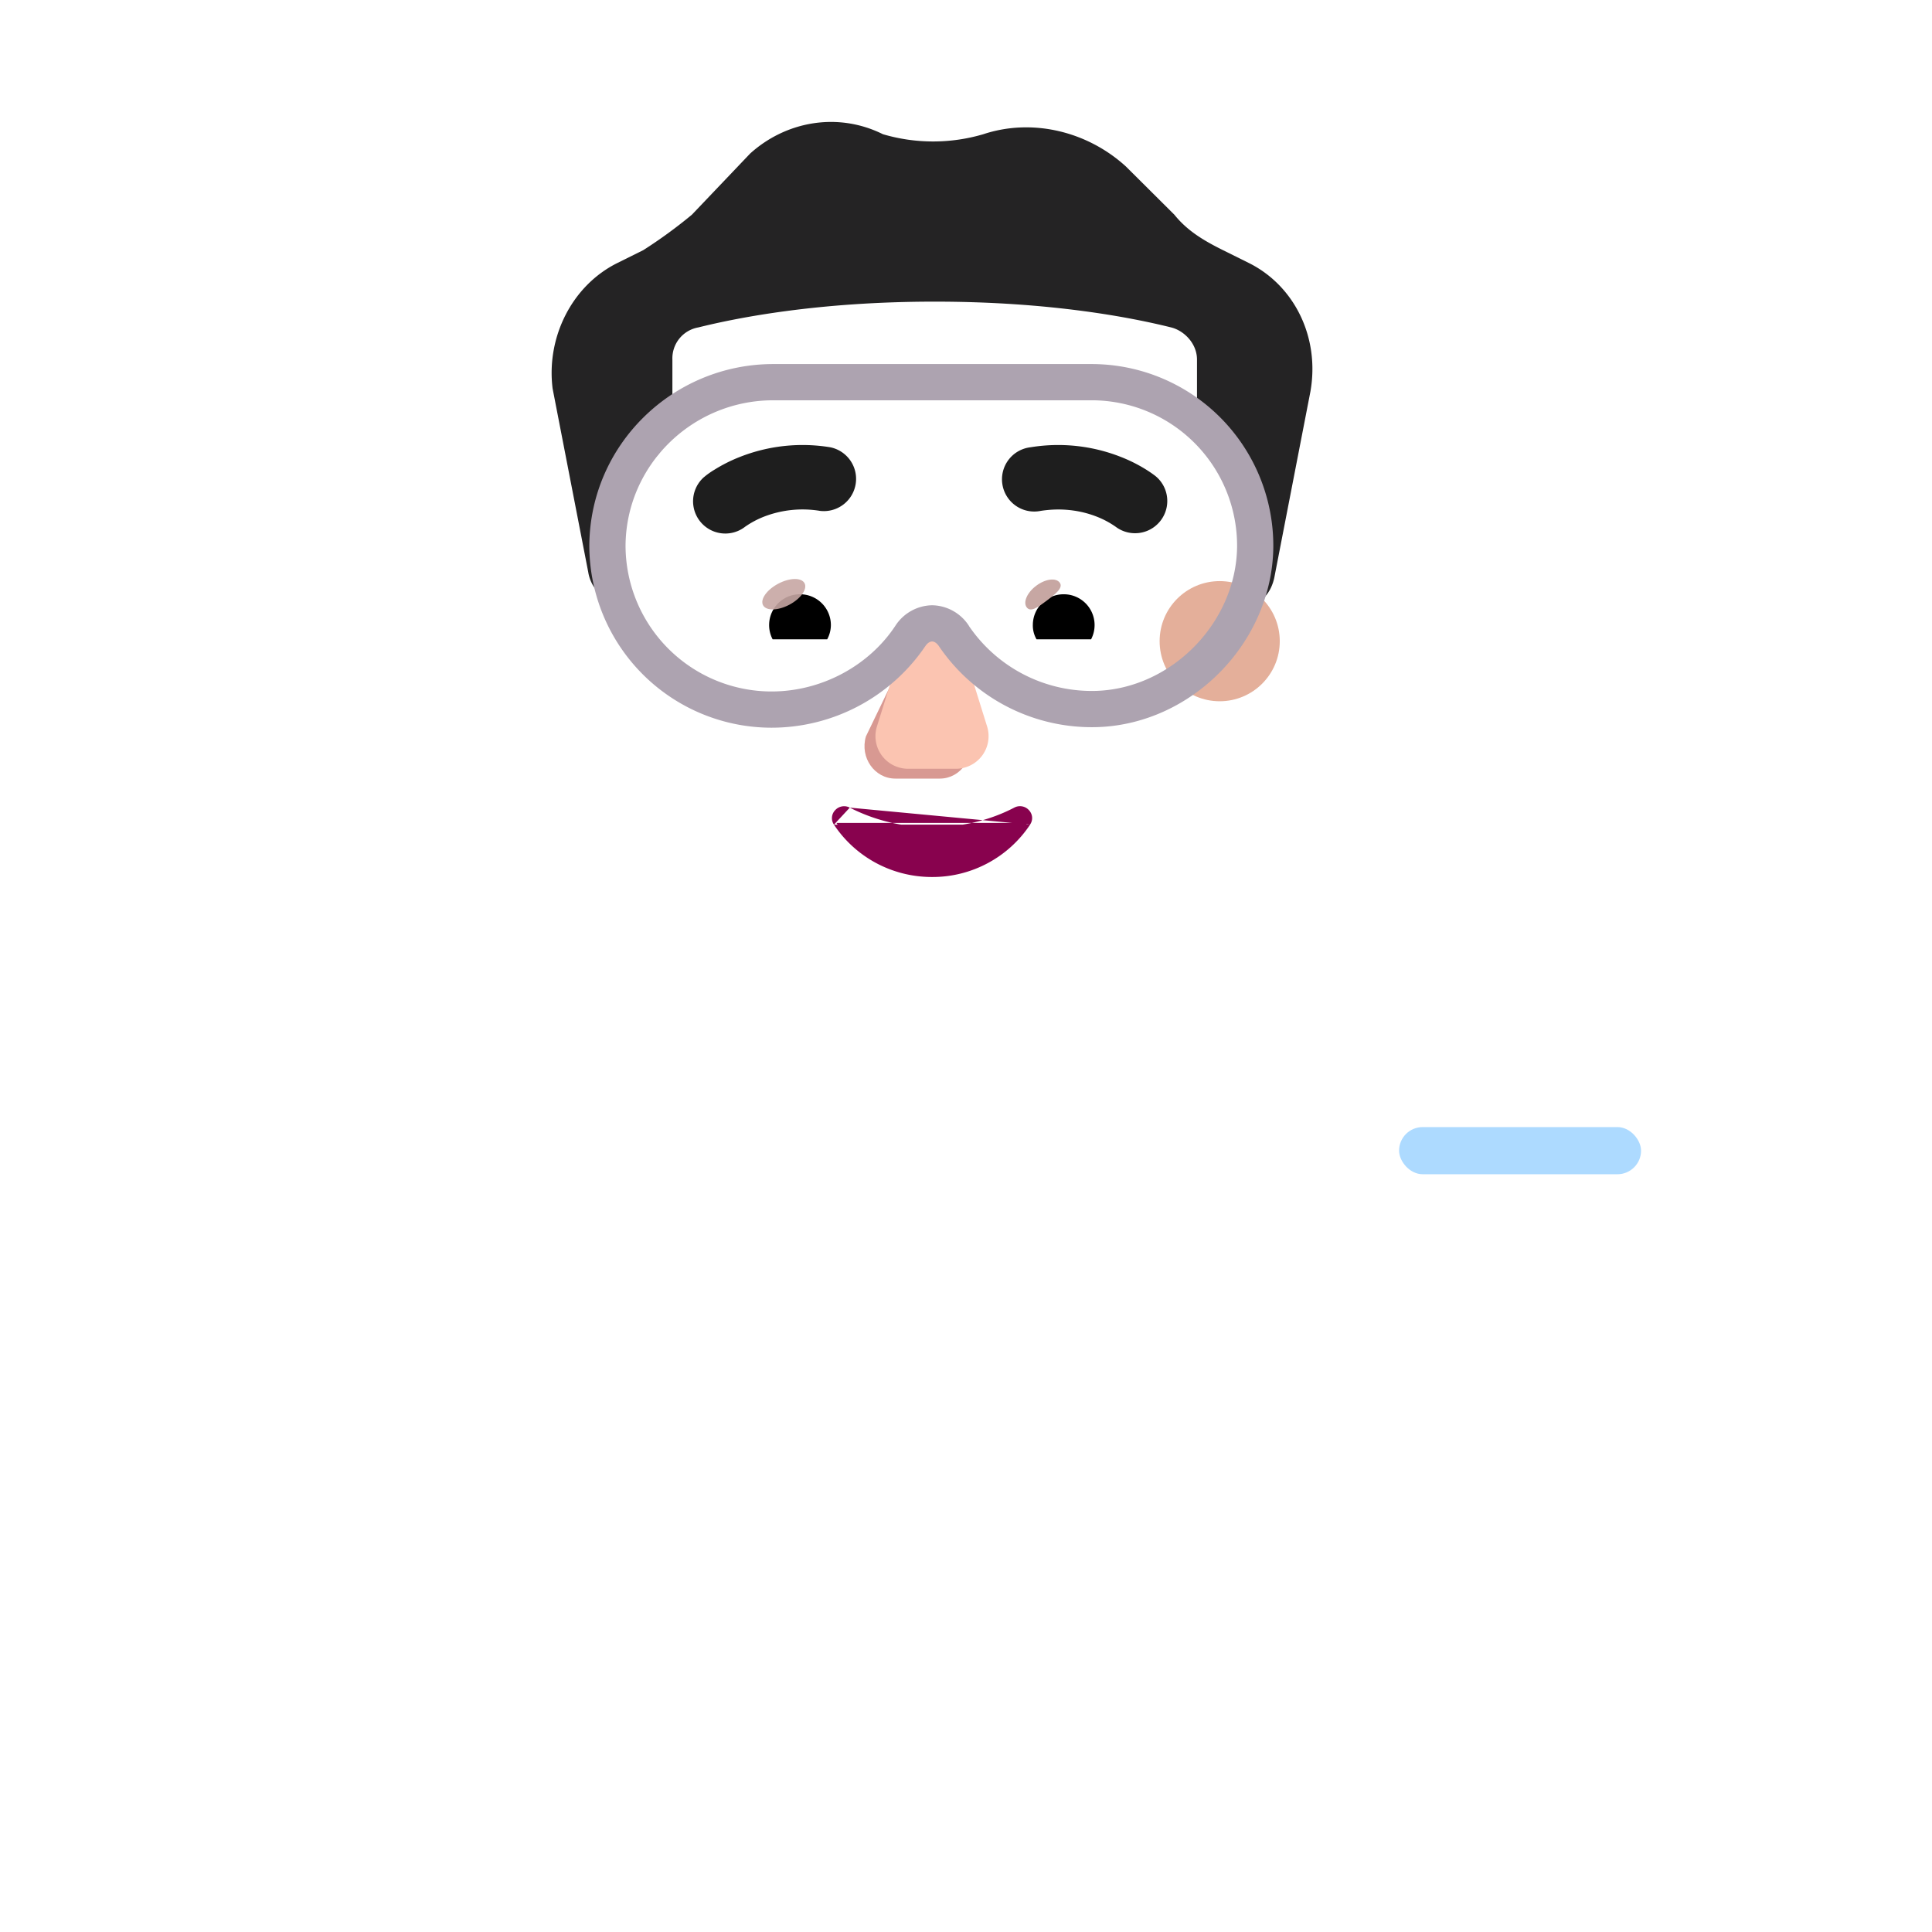 <svg xmlns="http://www.w3.org/2000/svg" width="3em" height="3em" viewBox="0 0 32 32"><g fill="none"><path fill="url(#)" d="M15.466 15.29h-.04c.1 0 .19 0 .3.01c-.09-.01-.18-.01-.26-.01"/><path fill="url(#)" d="M15.466 15.34c-2.75 0-5.32 1.06-7.23 2.85v.014l-.01-.014c-1.29 1.21-2.3 2.76-2.86 4.53l-.03.08c-.52 1.66-.79 3.38-.79 5.11v2.07h21.79l.01-2.03c.01-1.76-.25-3.51-.77-5.18c-.57-1.81-1.59-3.38-2.91-4.61a10.62 10.62 0 0 0-7.2-2.82"/><path fill="url(#)" d="M15.466 15.34c-2.75 0-5.32 1.06-7.23 2.85v.014l-.01-.014c-1.29 1.21-2.3 2.76-2.86 4.53l-.03.08c-.52 1.66-.79 3.38-.79 5.11v2.07h21.79l.01-2.03c.01-1.76-.25-3.51-.77-5.18c-.57-1.81-1.59-3.38-2.91-4.61a10.62 10.62 0 0 0-7.2-2.82"/><path fill="url(#)" d="M11.114 16.273a10.5 10.5 0 0 0-2.878 1.918v.014l-.01-.014c-1.29 1.21-2.3 2.76-2.86 4.53l-.03.08c-.52 1.66-.79 3.38-.79 5.11v2.07h10.453v-6.52z"/><path fill="url(#)" d="M11.114 16.273a10.5 10.5 0 0 0-2.878 1.918v.014l-.01-.014c-1.29 1.21-2.3 2.76-2.86 4.53l-.03.08c-.52 1.66-.79 3.38-.79 5.11v2.07h10.453v-6.52z"/><path fill="url(#)" d="M11.114 16.273a10.5 10.5 0 0 0-2.878 1.918v.014l-.01-.014c-1.29 1.21-2.3 2.76-2.86 4.53l-.03.08c-.52 1.66-.79 3.38-.79 5.11v2.07h10.453v-6.52z"/><path fill="url(#)" d="M11.114 16.273a10.5 10.5 0 0 0-2.878 1.918v.014l-.01-.014c-1.29 1.21-2.3 2.76-2.86 4.53l-.03.08c-.52 1.66-.79 3.38-.79 5.11v2.07h10.453v-6.52z"/><path fill="url(#)" d="M19.865 16.273a10.5 10.5 0 0 1 2.878 1.918v.014l.01-.014c1.29 1.21 2.3 2.76 2.86 4.53l.03.08c.52 1.66.79 3.38.79 5.11v2.07H15.98v-6.52z"/><path fill="url(#)" d="M19.865 16.273a10.5 10.5 0 0 1 2.878 1.918v.014l.01-.014c1.29 1.21 2.3 2.76 2.86 4.53l.03.08c.52 1.66.79 3.38.79 5.11v2.07H15.98v-6.52z"/><path fill="url(#)" d="M19.865 16.273a10.5 10.5 0 0 1 2.878 1.918v.014l.01-.014c1.29 1.21 2.3 2.76 2.86 4.53l.03.08c.52 1.66.79 3.38.79 5.11v2.07H15.98v-6.52z"/><path fill="url(#)" d="M19.865 16.273a10.5 10.5 0 0 1 2.878 1.918v.014l.01-.014c1.29 1.21 2.3 2.76 2.86 4.53l.03.08c.52 1.66.79 3.38.79 5.11v2.07H15.98v-6.52z"/><g filter="url(#)"><path fill="url(#)" d="m9.474 17.713l-.131 1.733a.6.6 0 0 0 .494.636l.48.085a.15.15 0 0 1 .084.248l-.626.691a.5.5 0 0 0 .015.686l4.732 4.808a.2.2 0 0 0 .343-.14v-3.38a2 2 0 0 0-.176-.82l-2.605-5.803c-.93.299-1.807.723-2.61 1.256"/></g><g filter="url(#)"><path fill="url(#)" d="m9.608 17.104l-.13 1.733a.6.6 0 0 0 .493.636l.48.085a.15.15 0 0 1 .085.249l-.626.69a.5.5 0 0 0 .014.687l4.732 4.808a.2.2 0 0 0 .343-.14v-3.38a2 2 0 0 0-.176-.82l-2.605-5.803a10.6 10.6 0 0 0-2.61 1.255"/></g><g filter="url(#)"><path fill="url(#)" d="m21.02 18.134l.115 1.534a.53.53 0 0 1-.437.563l-.424.075a.133.133 0 0 0-.076.22l.554.611a.44.44 0 0 1-.012.607L16.552 26a.177.177 0 0 1-.303-.124v-2.991c0-.25.053-.497.155-.725l2.306-5.136c.822.264 1.599.64 2.31 1.111"/></g><path fill="url(#)" d="m21.37 17.104l.132 1.733a.6.6 0 0 1-.494.636l-.48.085a.15.15 0 0 0-.085.249l.626.69a.5.5 0 0 1-.014.687l-4.732 4.808a.2.2 0 0 1-.343-.14v-3.38a2 2 0 0 1 .175-.82l2.606-5.803a10.6 10.6 0 0 1 2.61 1.255"/><path fill="url(#)" d="m21.37 17.104l.132 1.733a.6.6 0 0 1-.494.636l-.48.085a.15.15 0 0 0-.085.249l.626.69a.5.5 0 0 1-.014.687l-4.732 4.808a.2.2 0 0 1-.343-.14v-3.38a2 2 0 0 1 .175-.82l2.606-5.803a10.6 10.6 0 0 1 2.61 1.255"/><path fill="url(#)" d="m21.37 17.104l.132 1.733a.6.6 0 0 1-.494.636l-.48.085a.15.15 0 0 0-.085.249l.626.69a.5.5 0 0 1-.014.687l-4.732 4.808a.2.2 0 0 1-.343-.14v-3.38a2 2 0 0 1 .175-.82l2.606-5.803a10.6 10.6 0 0 1 2.61 1.255"/><path fill="url(#)" d="m21.37 17.104l.132 1.733a.6.6 0 0 1-.494.636l-.48.085a.15.15 0 0 0-.085.249l.626.69a.5.5 0 0 1-.014.687l-4.732 4.808a.2.2 0 0 1-.343-.14v-3.38a2 2 0 0 1 .175-.82l2.606-5.803a10.6 10.6 0 0 1 2.61 1.255"/><path fill="url(#)" d="m21.37 17.104l.132 1.733a.6.6 0 0 1-.494.636l-.48.085a.15.15 0 0 0-.085.249l.626.69a.5.5 0 0 1-.014.687l-4.732 4.808a.2.2 0 0 1-.343-.14v-3.38a2 2 0 0 1 .175-.82l2.606-5.803a10.6 10.6 0 0 1 2.61 1.255"/><path fill="url(#)" d="M8.226 29.98V18.19c-1.29 1.21-2.3 2.76-2.86 4.53l-.03.08c-.52 1.66-.79 3.38-.79 5.11v2.07z"/><path fill="url(#)" d="M8.226 29.98V18.19c-1.29 1.21-2.3 2.76-2.86 4.53l-.03.08c-.52 1.66-.79 3.38-.79 5.11v2.07z"/><path fill="url(#)" d="M8.226 29.98V18.19c-1.29 1.21-2.3 2.76-2.86 4.53l-.03.08c-.52 1.66-.79 3.38-.79 5.11v2.07z"/><path fill="url(#)" d="M8.226 29.98V18.19c-1.29 1.21-2.3 2.76-2.86 4.53l-.03.08c-.52 1.66-.79 3.38-.79 5.11v2.07z"/><path fill="url(#)" d="m9.608 17.104l-.13 1.733a.6.6 0 0 0 .493.636l.48.085a.15.15 0 0 1 .085.249l-.626.69a.5.5 0 0 0 .014.687l4.732 4.808a.2.2 0 0 0 .343-.14v-3.38a2 2 0 0 0-.176-.82l-2.605-5.803a10.6 10.6 0 0 0-2.61 1.255"/><path fill="url(#)" d="M22.753 29.98V18.19c1.29 1.21 2.3 2.76 2.86 4.53l.03.08c.52 1.66.79 3.38.79 5.11v2.07z"/><path fill="url(#)" d="M22.753 29.98V18.19c1.29 1.21 2.3 2.76 2.86 4.53l.03.08c.52 1.66.79 3.38.79 5.11v2.07z"/><path fill="url(#)" d="M15.466 15.29h-.04c.1 0 .19 0 .3.01c-.09-.01-.18-.01-.26-.01"/><path fill="url(#)" d="M15.426 18.61a2.11 2.11 0 0 1-2.11-2.11v-1.39h4.22v1.39c0 1.17-.95 2.11-2.11 2.11"/><path fill="url(#)" d="M15.426 18.61a2.11 2.11 0 0 1-2.11-2.11v-1.39h4.22v1.39c0 1.17-.95 2.11-2.11 2.11"/><path fill="url(#)" d="M26.434 22.95c.56 0 1.02.46 1.02 1.02v2.34h-2.04v-2.34c.01-.56.46-1.02 1.02-1.02"/><path fill="url(#)" d="M26.434 22.95c.56 0 1.02.46 1.02 1.02v2.34h-2.04v-2.34c.01-.56.46-1.02 1.02-1.02"/><path fill="url(#)" d="M23.825 19.449h2.703v5.938h-2.703z"/><path fill="url(#)" d="M23.825 19.449h2.703v5.938h-2.703z"/><path fill="url(#)" d="M23.825 19.449h2.703v5.938h-2.703z"/><g filter="url(#)"><rect width="4.008" height=".781" x="23.173" y="18.668" fill="#ADDAFF" rx=".391"/><rect width="4.008" height=".781" x="23.173" y="18.668" fill="url(#)" rx=".391"/><rect width="4.008" height=".781" x="23.173" y="18.668" fill="url(#)" rx=".391"/><rect width="4.008" height=".781" x="23.173" y="18.668" fill="url(#)" rx=".391"/></g><path fill="url(#)" d="M26.529 21.215v4.172h-2.704v-4.172z"/><path fill="url(#)" d="M26.529 21.215v4.172h-2.704v-4.172z"/><path fill="url(#)" d="M26.529 21.215v4.172h-2.704v-4.172z"/><path fill="url(#)" d="M26.529 21.215v4.172h-2.704v-4.172z"/><path fill="url(#)" d="M23.825 22.027v-.468h.805a.234.234 0 1 1 0 .468z"/><path fill="url(#)" d="M23.825 23.809v-.47h.805a.234.234 0 0 1 0 .47z"/><g filter="url(#)"><path fill="url(#)" d="M23.137 25.306c0-.401.325-.732.726-.732h2.391a1.2 1.2 0 0 1 1.2 1.2v3.206a1 1 0 0 1-1 1h-2.591a.731.731 0 0 1-.32-1.389a.735.735 0 0 1 0-1.314a.735.735 0 0 1 0-1.314a.74.74 0 0 1-.406-.657"/><path fill="url(#)" d="M23.137 25.306c0-.401.325-.732.726-.732h2.391a1.2 1.2 0 0 1 1.2 1.2v3.206a1 1 0 0 1-1 1h-2.591a.731.731 0 0 1-.32-1.389a.735.735 0 0 1 0-1.314a.735.735 0 0 1 0-1.314a.74.74 0 0 1-.406-.657"/><path fill="url(#)" d="M23.137 25.306c0-.401.325-.732.726-.732h2.391a1.2 1.2 0 0 1 1.2 1.2v3.206a1 1 0 0 1-1 1h-2.591a.731.731 0 0 1-.32-1.389a.735.735 0 0 1 0-1.314a.735.735 0 0 1 0-1.314a.74.74 0 0 1-.406-.657"/><path fill="url(#)" d="M23.137 25.306c0-.401.325-.732.726-.732h2.391a1.2 1.2 0 0 1 1.2 1.2v3.206a1 1 0 0 1-1 1h-2.591a.731.731 0 0 1-.32-1.389a.735.735 0 0 1 0-1.314a.735.735 0 0 1 0-1.314a.74.74 0 0 1-.406-.657"/><path fill="url(#)" d="M23.137 25.306c0-.401.325-.732.726-.732h2.391a1.2 1.2 0 0 1 1.2 1.2v3.206a1 1 0 0 1-1 1h-2.591a.731.731 0 0 1-.32-1.389a.735.735 0 0 1 0-1.314a.735.735 0 0 1 0-1.314a.74.74 0 0 1-.406-.657"/></g><path fill="url(#)" d="M23.137 25.306c0-.401.325-.732.726-.732h2.391a1.2 1.2 0 0 1 1.2 1.2v3.206a1 1 0 0 1-1 1h-2.591a.731.731 0 0 1-.32-1.389a.735.735 0 0 1 0-1.314a.735.735 0 0 1 0-1.314a.74.74 0 0 1-.406-.657"/><g filter="url(#)"><path stroke="url(#)" stroke-linecap="round" stroke-width=".1" d="M23.754 25.982h1.797"/></g><g filter="url(#)"><path stroke="url(#)" stroke-linecap="round" stroke-width=".1" d="M23.676 27.287h1.797"/></g><g filter="url(#)"><path stroke="url(#)" stroke-linecap="round" stroke-width=".1" d="M23.754 28.592h1.797"/></g><g filter="url(#)"><circle cx="10.69" cy="10.62" r="1.669" fill="url(#)"/></g><g filter="url(#)"><circle cx="10.69" cy="10.62" r=".995" fill="url(#)"/></g><g filter="url(#)"><circle cx="20.202" cy="10.62" r="1.669" fill="url(#)"/><circle cx="20.202" cy="10.62" r="1.669" fill="url(#)"/></g><g filter="url(#)"><circle cx="20.202" cy="10.62" r=".995" fill="#E4AF9A"/><circle cx="20.202" cy="10.62" r=".995" fill="url(#)"/><circle cx="20.202" cy="10.62" r=".995" fill="url(#)"/></g><g filter="url(#)"><path fill="url(#)" d="M10.28 8.57c0-.267.107-.587.321-.747l.161-.16c.268-.214.376-.534.376-.854v-.853c0-.267.16-.48.429-.533c.643-.16 1.984-.427 3.915-.427s3.272.267 3.916.427c.214.053.429.266.429.533v.853c0 .32.16.64.375.854c.502.351.47.545.43.96c-.055.533-.108 1.44-.108 1.44h.018l-.266 3.957c-.16 1.77-1.552 3.003-3.21 3.003h-3.21c-1.712 0-3.05-1.233-3.21-3.003c-.14-1.816-.2-3.638-.367-5.45"/><path fill="url(#)" d="M10.28 8.57c0-.267.107-.587.321-.747l.161-.16c.268-.214.376-.534.376-.854v-.853c0-.267.16-.48.429-.533c.643-.16 1.984-.427 3.915-.427s3.272.267 3.916.427c.214.053.429.266.429.533v.853c0 .32.16.64.375.854c.502.351.47.545.43.96c-.055.533-.108 1.44-.108 1.44h.018l-.266 3.957c-.16 1.77-1.552 3.003-3.21 3.003h-3.21c-1.712 0-3.05-1.233-3.21-3.003c-.14-1.816-.2-3.638-.367-5.45"/><path fill="url(#)" d="M10.28 8.57c0-.267.107-.587.321-.747l.161-.16c.268-.214.376-.534.376-.854v-.853c0-.267.16-.48.429-.533c.643-.16 1.984-.427 3.915-.427s3.272.267 3.916.427c.214.053.429.266.429.533v.853c0 .32.16.64.375.854c.502.351.47.545.43.96c-.055.533-.108 1.44-.108 1.44h.018l-.266 3.957c-.16 1.77-1.552 3.003-3.21 3.003h-3.21c-1.712 0-3.05-1.233-3.21-3.003c-.14-1.816-.2-3.638-.367-5.45"/><path fill="url(#)" d="M10.28 8.57c0-.267.107-.587.321-.747l.161-.16c.268-.214.376-.534.376-.854v-.853c0-.267.16-.48.429-.533c.643-.16 1.984-.427 3.915-.427s3.272.267 3.916.427c.214.053.429.266.429.533v.853c0 .32.16.64.375.854c.502.351.47.545.43.96c-.055.533-.108 1.44-.108 1.44h.018l-.266 3.957c-.16 1.77-1.552 3.003-3.21 3.003h-3.21c-1.712 0-3.05-1.233-3.21-3.003c-.14-1.816-.2-3.638-.367-5.45"/><path fill="url(#)" d="M10.28 8.57c0-.267.107-.587.321-.747l.161-.16c.268-.214.376-.534.376-.854v-.853c0-.267.16-.48.429-.533c.643-.16 1.984-.427 3.915-.427s3.272.267 3.916.427c.214.053.429.266.429.533v.853c0 .32.16.64.375.854c.502.351.47.545.43.96c-.055.533-.108 1.44-.108 1.44h.018l-.266 3.957c-.16 1.77-1.552 3.003-3.21 3.003h-3.21c-1.712 0-3.05-1.233-3.21-3.003c-.14-1.816-.2-3.638-.367-5.45"/><path fill="url(#)" d="M10.28 8.57c0-.267.107-.587.321-.747l.161-.16c.268-.214.376-.534.376-.854v-.853c0-.267.16-.48.429-.533c.643-.16 1.984-.427 3.915-.427s3.272.267 3.916.427c.214.053.429.266.429.533v.853c0 .32.16.64.375.854c.502.351.47.545.43.96c-.055.533-.108 1.44-.108 1.44h.018l-.266 3.957c-.16 1.77-1.552 3.003-3.21 3.003h-3.21c-1.712 0-3.05-1.233-3.21-3.003c-.14-1.816-.2-3.638-.367-5.45"/></g><g filter="url(#)"><path fill="url(#)" d="m19.4 4.996l-3.077 1.026a1.047 1.047 0 0 0 .47 2.031l3.06-.41z"/></g><g filter="url(#)"><path fill="#242324" d="m20.256 4.143l.429.213c.75.373 1.18 1.227 1.019 2.133l-.59 3.04c-.053.314-.26.525-.572.533h-.018s.053-.906.107-1.44c.044-.433-.032-.565-.429-.96c-.215-.213-.376-.533-.376-.853v-.853c0-.267-.214-.48-.429-.533c-.643-.16-1.984-.427-3.915-.427c-1.93 0-3.272.267-3.915.427a.52.52 0 0 0-.43.533v.853c0 .32-.107.64-.375.854l-.16.16c-.215.16-.322.48-.322.746c.053.587.107 1.44.107 1.44l-.05-.002a.63.63 0 0 1-.594-.531l-.59-3.04c-.107-.853.322-1.707 1.073-2.08l.429-.213a8 8 0 0 0 .805-.587l.965-1.013c.59-.533 1.448-.693 2.199-.32a2.94 2.94 0 0 0 1.663 0c.804-.267 1.716-.053 2.36.533l.804.8c.215.267.483.427.805.587"/><path fill="url(#)" d="m20.256 4.143l.429.213c.75.373 1.18 1.227 1.019 2.133l-.59 3.04c-.053.314-.26.525-.572.533h-.018s.053-.906.107-1.44c.044-.433-.032-.565-.429-.96c-.215-.213-.376-.533-.376-.853v-.853c0-.267-.214-.48-.429-.533c-.643-.16-1.984-.427-3.915-.427c-1.93 0-3.272.267-3.915.427a.52.52 0 0 0-.43.533v.853c0 .32-.107.64-.375.854l-.16.16c-.215.16-.322.48-.322.746c.053.587.107 1.44.107 1.44l-.05-.002a.63.63 0 0 1-.594-.531l-.59-3.04c-.107-.853.322-1.707 1.073-2.08l.429-.213a8 8 0 0 0 .805-.587l.965-1.013c.59-.533 1.448-.693 2.199-.32a2.94 2.94 0 0 0 1.663 0c.804-.267 1.716-.053 2.36.533l.804.8c.215.267.483.427.805.587"/><path fill="url(#)" d="m20.256 4.143l.429.213c.75.373 1.18 1.227 1.019 2.133l-.59 3.04c-.053.314-.26.525-.572.533h-.018s.053-.906.107-1.44c.044-.433-.032-.565-.429-.96c-.215-.213-.376-.533-.376-.853v-.853c0-.267-.214-.48-.429-.533c-.643-.16-1.984-.427-3.915-.427c-1.93 0-3.272.267-3.915.427a.52.52 0 0 0-.43.533v.853c0 .32-.107.64-.375.854l-.16.16c-.215.16-.322.48-.322.746c.053.587.107 1.44.107 1.44l-.05-.002a.63.63 0 0 1-.594-.531l-.59-3.04c-.107-.853.322-1.707 1.073-2.08l.429-.213a8 8 0 0 0 .805-.587l.965-1.013c.59-.533 1.448-.693 2.199-.32a2.94 2.94 0 0 0 1.663 0c.804-.267 1.716-.053 2.36.533l.804.8c.215.267.483.427.805.587"/><path fill="url(#)" d="m20.256 4.143l.429.213c.75.373 1.18 1.227 1.019 2.133l-.59 3.04c-.053.314-.26.525-.572.533h-.018s.053-.906.107-1.44c.044-.433-.032-.565-.429-.96c-.215-.213-.376-.533-.376-.853v-.853c0-.267-.214-.48-.429-.533c-.643-.16-1.984-.427-3.915-.427c-1.93 0-3.272.267-3.915.427a.52.52 0 0 0-.43.533v.853c0 .32-.107.64-.375.854l-.16.16c-.215.16-.322.48-.322.746c.053.587.107 1.44.107 1.44l-.05-.002a.63.63 0 0 1-.594-.531l-.59-3.04c-.107-.853.322-1.707 1.073-2.08l.429-.213a8 8 0 0 0 .805-.587l.965-1.013c.59-.533 1.448-.693 2.199-.32a2.94 2.94 0 0 0 1.663 0c.804-.267 1.716-.053 2.36.533l.804.8c.215.267.483.427.805.587"/><path fill="url(#)" d="m20.256 4.143l.429.213c.75.373 1.18 1.227 1.019 2.133l-.59 3.04c-.053.314-.26.525-.572.533h-.018s.053-.906.107-1.44c.044-.433-.032-.565-.429-.96c-.215-.213-.376-.533-.376-.853v-.853c0-.267-.214-.48-.429-.533c-.643-.16-1.984-.427-3.915-.427c-1.93 0-3.272.267-3.915.427a.52.52 0 0 0-.43.533v.853c0 .32-.107.64-.375.854l-.16.16c-.215.16-.322.48-.322.746c.053.587.107 1.44.107 1.44l-.05-.002a.63.63 0 0 1-.594-.531l-.59-3.04c-.107-.853.322-1.707 1.073-2.08l.429-.213a8 8 0 0 0 .805-.587l.965-1.013c.59-.533 1.448-.693 2.199-.32a2.94 2.94 0 0 0 1.663 0c.804-.267 1.716-.053 2.36.533l.804.8c.215.267.483.427.805.587"/></g><g filter="url(#)"><path fill="#D89992" d="m15.162 10.498l-.82 1.7c-.102.349.142.698.488.698h.737c.345 0 .59-.354.488-.699l-.498-1.7c-.107-.376-.283-.376-.395 0"/></g><g filter="url(#)"><path fill="#FBC4B1" d="m15.055 10.335l-.531 1.7a.54.54 0 0 0 .52.698h.786a.54.54 0 0 0 .52-.699l-.53-1.7c-.114-.376-.646-.376-.765 0"/><path fill="url(#)" d="m15.055 10.335l-.531 1.7a.54.54 0 0 0 .52.698h.786a.54.54 0 0 0 .52-.699l-.53-1.7c-.114-.376-.646-.376-.765 0"/><path fill="url(#)" d="m15.055 10.335l-.531 1.7a.54.54 0 0 0 .52.698h.786a.54.54 0 0 0 .52-.699l-.53-1.7c-.114-.376-.646-.376-.765 0"/><path fill="url(#)" d="m15.055 10.335l-.531 1.7a.54.54 0 0 0 .52.698h.786a.54.54 0 0 0 .52-.699l-.53-1.7c-.114-.376-.646-.376-.765 0"/><path fill="url(#)" d="m15.055 10.335l-.531 1.7a.54.54 0 0 0 .52.698h.786a.54.54 0 0 0 .52-.699l-.53-1.7c-.114-.376-.646-.376-.765 0"/></g><path fill="url(#)" d="m15.055 10.335l-.531 1.7a.54.54 0 0 0 .52.698h.786a.54.54 0 0 0 .52-.699l-.53-1.7c-.114-.376-.646-.376-.765 0"/><path fill="#88024E" stroke="url(#)" stroke-width=".1" d="M14.075 13.377a2.96 2.96 0 0 0 1.362.323c.505 0 .969-.118 1.362-.323a.2.2 0 0 1 .242.04c.057.06.078.155.02.241m-2.986-.28l2.945.252m-2.945-.253a.2.2 0 0 0-.242.042a.19.19 0 0 0-.02.24m.262-.282l-.22.253m3.207.028l-.042-.027m.042.027l-.042-.027m.042.027a1.94 1.94 0 0 1-1.625.868c-.682 0-1.28-.347-1.624-.867m3.207-.029a1.9 1.9 0 0 1-1.583.846a1.9 1.9 0 0 1-1.583-.846m-.041.028v.001l.041-.029m-.041.028l.041-.027"/><g filter="url(#)"><path fill="#1E1E1E" d="m19.156 7.9l-.003-.002l-.004-.004l-.012-.01a2 2 0 0 0-.155-.107c-.1-.062-.24-.14-.42-.21a2.83 2.83 0 0 0-1.492-.159a.534.534 0 1 0 .166 1.054c.398-.062.716.011.934.097a1.5 1.5 0 0 1 .308.165a.534.534 0 0 0 .678-.824"/></g><g filter="url(#)"><path fill="#1E1E1E" d="m11.664 7.9l.002-.002l.005-.004l.012-.01a1.4 1.4 0 0 1 .155-.107c.1-.062.24-.14.42-.21a2.83 2.83 0 0 1 1.492-.159a.534.534 0 0 1-.167 1.054a1.77 1.77 0 0 0-.933.097a1.5 1.5 0 0 0-.308.165a.534.534 0 0 1-.68-.823"/></g><path fill="#fff" d="M17.825 9.19c.653 0 1.204.45 1.354 1.058a.274.274 0 0 1-.267.34h-2.23a.23.23 0 0 1-.228-.27a1.4 1.4 0 0 1 1.37-1.128"/><path fill="url(#)" d="M17.618 9.461a.892.892 0 0 1 .86 1.128h-1.724a.896.896 0 0 1 .864-1.127"/><path fill="#000" d="M17.107 10.354c0-.284.227-.511.51-.511a.51.51 0 0 1 .455.746h-.904a.46.46 0 0 1-.061-.236"/><g filter="url(#)"><path fill="#C7A7A3" d="M17.552 9.65c.064.085-.069.189-.22.302s-.263.192-.327.107c-.063-.085.008-.246.159-.358c.15-.113.325-.136.388-.051"/><path fill="url(#)" d="M17.552 9.65c.064.085-.069.189-.22.302s-.263.192-.327.107c-.063-.085.008-.246.159-.358c.15-.113.325-.136.388-.051"/></g><g filter="url(#)"><path fill="url(#)" d="M18.413 10.236a.84.84 0 0 0-.232-.463l-.26.286l.118.228z"/></g><path fill="#fff" d="M13.044 9.19c-.653 0-1.204.45-1.354 1.058a.273.273 0 0 0 .268.34h2.23a.23.23 0 0 0 .227-.271a1.4 1.4 0 0 0-1.37-1.128"/><path fill="url(#)" d="M13.251 9.461a.892.892 0 0 0-.86 1.128h1.724a1 1 0 0 0 .032-.236a.9.9 0 0 0-.896-.892"/><path fill="#000" d="M13.762 10.354a.51.51 0 0 0-.51-.511a.51.51 0 0 0-.455.746h.904a.5.5 0 0 0 .061-.236"/><g filter="url(#)"><path fill="url(#)" d="M14.066 10.249c0-.289-.234-.481-.298-.539l-.288.279l.178.361z"/></g><g filter="url(#)"><ellipse cx="12.982" cy="9.842" fill="#C7A7A3" fill-opacity=".9" rx=".389" ry=".197" transform="rotate(-27.914 12.982 9.842)"/><ellipse cx="12.982" cy="9.842" fill="url(#)" rx=".389" ry=".197" transform="rotate(-27.914 12.982 9.842)"/></g><g filter="url(#)"><path stroke="url(#)" stroke-linecap="round" stroke-width=".25" d="M17.098 7.756c.43-.075 1.268-.054 1.849.398"/></g><g filter="url(#)"><path stroke="url(#)" stroke-linecap="round" stroke-width=".25" d="M11.879 8.274c.327-.289 1.041-.593 1.927-.452"/></g><g filter="url(#)"><path stroke="url(#)" stroke-linecap="round" stroke-width=".25" d="M10.905 5.81v.897c-.008.148-.07.48-.258.621"/></g><path fill="url(#)" d="M18.083 6.33h-5.275c-1.497 0-2.737 1.2-2.746 2.706a2.72 2.72 0 0 0 2.716 2.717c.942 0 1.814-.486 2.3-1.22c.189-.277.533-.277.721 0a2.76 2.76 0 0 0 2.373 1.21c1.408-.05 2.598-1.269 2.618-2.677a2.71 2.71 0 0 0-2.707-2.736" opacity=".6"/><g filter="url(#)"><path fill="#ADA3B0" fill-rule="evenodd" d="M9.761 9.034C9.773 7.36 11.15 6.03 12.808 6.03h5.275a3.01 3.01 0 0 1 3.007 3.04c-.022 1.568-1.339 2.918-2.907 2.973h-.002a3.06 3.06 0 0 1-2.63-1.341c-.045-.066-.09-.077-.112-.077s-.067.01-.112.076a3.08 3.08 0 0 1-2.549 1.352a3.02 3.02 0 0 1-3.017-3.017zm.6.003a2.42 2.42 0 0 0 2.417 2.416c.841 0 1.62-.435 2.05-1.085l.002-.003a.74.74 0 0 1 .609-.34a.74.74 0 0 1 .609.34v.002a2.46 2.46 0 0 0 2.114 1.076c1.248-.044 2.31-1.133 2.328-2.381a2.41 2.41 0 0 0-2.407-2.432h-5.275c-1.336 0-2.437 1.07-2.447 2.407" clip-rule="evenodd"/></g><defs><radialGradient id="" cx="0" cy="0" r="1" gradientTransform="matrix(0 5.812 -3.3 0 15.446 18.309)" gradientUnits="userSpaceOnUse"><stop stop-color="#3A6FB4"/><stop offset="1" stop-color="#2F649D"/></radialGradient><radialGradient id="" cx="0" cy="0" r="1" gradientTransform="matrix(0 -4.656 6.934 0 15.446 30.309)" gradientUnits="userSpaceOnUse"><stop stop-color="#3971D9"/><stop offset="1" stop-color="#3971D9" stop-opacity="0"/></radialGradient><radialGradient id="" cx="0" cy="0" r="1" gradientTransform="rotate(161.686 4.493 14.557)scale(4.674 7.58)" gradientUnits="userSpaceOnUse"><stop stop-color="#E3D3FA"/><stop offset="1" stop-color="#CDC1DB"/></radialGradient><radialGradient id="" cx="0" cy="0" r="1" gradientTransform="matrix(0 3.375 -2.574 0 9.302 17.403)" gradientUnits="userSpaceOnUse"><stop stop-color="#BDBABB"/><stop offset="1" stop-color="#BDBABB" stop-opacity="0"/></radialGradient><radialGradient id="" cx="0" cy="0" r="1" gradientTransform="matrix(0 -7.151 2.718 0 21.206 30.278)" gradientUnits="userSpaceOnUse"><stop stop-color="#C3A5DC"/><stop offset="1" stop-color="#CFBCE6"/></radialGradient><radialGradient id="" cx="0" cy="0" r="1" gradientTransform="matrix(0 9.156 -3.938 0 22.77 18.528)" gradientUnits="userSpaceOnUse"><stop stop-color="#F6F4FF"/><stop offset="1" stop-color="#D7CCEA" stop-opacity="0"/></radialGradient><radialGradient id="" cx="0" cy="0" r="1" gradientTransform="matrix(-3.728 1.313 -2.697 -7.66 14.999 21.902)" gradientUnits="userSpaceOnUse"><stop stop-color="#FCEFFF"/><stop offset="1" stop-color="#E6D7E3"/></radialGradient><radialGradient id="" cx="0" cy="0" r="1" gradientTransform="matrix(-3.748 3.719 -3.748 -3.777 22.49 17.684)" gradientUnits="userSpaceOnUse"><stop stop-color="#FFFBFF"/><stop offset="1" stop-color="#E6D2DE"/></radialGradient><radialGradient id="" cx="0" cy="0" r="1" gradientTransform="rotate(-64.11 29.301 -.258)scale(8.302 11.193)" gradientUnits="userSpaceOnUse"><stop stop-color="#D8BBF3"/><stop offset=".93" stop-color="#D8BBF3" stop-opacity="0"/></radialGradient><radialGradient id="" cx="0" cy="0" r="1" gradientTransform="rotate(111.826 5.24 14.376)scale(3.567 6.416)" gradientUnits="userSpaceOnUse"><stop offset=".073" stop-color="#C2BFC3"/><stop offset="1" stop-color="#DDD8E2" stop-opacity="0"/></radialGradient><radialGradient id="" cx="0" cy="0" r="1" gradientTransform="matrix(-2.958 0 0 -8.599 8.226 26.105)" gradientUnits="userSpaceOnUse"><stop stop-color="#DDCEF1"/><stop offset="1" stop-color="#D6CBE2"/></radialGradient><radialGradient id="" cx="0" cy="0" r="1" gradientTransform="matrix(-7.517 0 0 -10.82 10.005 28.96)" gradientUnits="userSpaceOnUse"><stop offset=".656" stop-color="#C4C1C3" stop-opacity="0"/><stop offset="1" stop-color="#C4C1C3"/></radialGradient><radialGradient id="" cx="0" cy="0" r="1" gradientTransform="rotate(114.365 1.785 11.82)scale(4.208 8.708)" gradientUnits="userSpaceOnUse"><stop stop-color="#746E77"/><stop offset="1" stop-color="#A8A1AD" stop-opacity="0"/></radialGradient><radialGradient id="" cx="0" cy="0" r="1" gradientTransform="matrix(.416 12.109 -8.525 .293 24.177 17.871)" gradientUnits="userSpaceOnUse"><stop stop-color="#FAF8FE"/><stop offset="1" stop-color="#C6A5E0"/></radialGradient><radialGradient id="" cx="0" cy="0" r="1" gradientTransform="matrix(0 2.413 -3.187 0 15.426 16.56)" gradientUnits="userSpaceOnUse"><stop stop-color="#CA8995"/><stop offset=".632" stop-color="#DBA1A5"/></radialGradient><radialGradient id="" cx="0" cy="0" r="1" gradientTransform="matrix(0 2.25 -.875 0 13.766 15.921)" gradientUnits="userSpaceOnUse"><stop stop-color="#DA9890"/><stop offset="1" stop-color="#DA9890" stop-opacity="0"/></radialGradient><radialGradient id="" cx="0" cy="0" r="1" gradientTransform="matrix(-2.252 1.079 -1.06 -2.211 28.021 23.927)" gradientUnits="userSpaceOnUse"><stop offset=".524" stop-color="#F3C6AF"/><stop offset=".956" stop-color="#C79175"/></radialGradient><radialGradient id="" cx="0" cy="0" r="1" gradientTransform="matrix(.804 -.613 .47 .616 27.206 23.458)" gradientUnits="userSpaceOnUse"><stop offset=".132" stop-color="#F7CEB9"/><stop offset="1" stop-color="#F7CEB9" stop-opacity="0"/></radialGradient><radialGradient id="" cx="0" cy="0" r="1" gradientTransform="matrix(0 1.547 -.394 0 25.571 19.371)" gradientUnits="userSpaceOnUse"><stop stop-color="#BCEBFF"/><stop offset="1" stop-color="#BCEBFF" stop-opacity="0"/></radialGradient><radialGradient id="" cx="0" cy="0" r="1" gradientTransform="matrix(-2.918 0 0 -.207 25.177 19.059)" gradientUnits="userSpaceOnUse"><stop offset=".496" stop-color="#B8E0FF"/><stop offset="1" stop-color="#B8E0FF" stop-opacity="0"/></radialGradient><radialGradient id="" cx="0" cy="0" r="1" gradientTransform="matrix(-.285 .148 -.126 -.242 27.005 18.91)" gradientUnits="userSpaceOnUse"><stop stop-color="#D3FAFF"/><stop offset="1" stop-color="#D3FAFF" stop-opacity="0"/></radialGradient><radialGradient id="" cx="0" cy="0" r="1" gradientTransform="matrix(-.18 .133 -.088 -.119 23.407 19.27)" gradientUnits="userSpaceOnUse"><stop stop-color="#CAEDFF"/><stop offset="1" stop-color="#CAEDFF" stop-opacity="0"/></radialGradient><radialGradient id="" cx="0" cy="0" r="1" gradientTransform="matrix(0 1.344 -.516 0 26.227 21.215)" gradientUnits="userSpaceOnUse"><stop stop-color="#E6FF81"/><stop offset="1" stop-color="#E6FF81" stop-opacity="0"/></radialGradient><radialGradient id="" cx="0" cy="0" r="1" gradientTransform="matrix(0 .802 -1.354 0 25.574 25.285)" gradientUnits="userSpaceOnUse"><stop offset=".106" stop-color="#FFD1BB"/><stop offset="1" stop-color="#FFD1BB" stop-opacity="0"/></radialGradient><radialGradient id="" cx="0" cy="0" r="1" gradientTransform="matrix(0 .859 -1.452 0 25.574 26.58)" gradientUnits="userSpaceOnUse"><stop offset=".109" stop-color="#FFD1BB"/><stop offset="1" stop-color="#FFD1BB" stop-opacity="0"/></radialGradient><radialGradient id="" cx="0" cy="0" r="1" gradientTransform="matrix(0 .719 -1.214 0 25.574 27.83)" gradientUnits="userSpaceOnUse"><stop offset=".109" stop-color="#FFD1BB"/><stop offset="1" stop-color="#FFD1BB" stop-opacity="0"/></radialGradient><radialGradient id="" cx="0" cy="0" r="1" gradientTransform="matrix(0 .799 -1.727 0 25.574 29.181)" gradientUnits="userSpaceOnUse"><stop offset=".186" stop-color="#FFD1BB"/><stop offset="1" stop-color="#FFD1BB" stop-opacity="0"/></radialGradient><radialGradient id="" cx="0" cy="0" r="1" gradientTransform="matrix(0 5.018 -3.724 0 27.668 24.963)" gradientUnits="userSpaceOnUse"><stop stop-color="#FFE0C3"/><stop offset="1" stop-color="#FFE0C3" stop-opacity="0"/></radialGradient><radialGradient id="" cx="0" cy="0" r="1" gradientTransform="matrix(1.755 0 0 3.071 9.02 10.62)" gradientUnits="userSpaceOnUse"><stop offset=".351" stop-color="#CF9888"/><stop offset="1" stop-color="#BE8C77"/></radialGradient><radialGradient id="" cx="0" cy="0" r="1" gradientTransform="matrix(.827 -.602 .687 .944 20.574 10.355)" gradientUnits="userSpaceOnUse"><stop offset=".543" stop-color="#D9AA94"/><stop offset="1" stop-color="#D9AA94" stop-opacity="0"/></radialGradient><radialGradient id="" cx="0" cy="0" r="1" gradientTransform="matrix(.821 -1.51 .884 .481 20.16 11.441)" gradientUnits="userSpaceOnUse"><stop offset=".755" stop-color="#D6A38D" stop-opacity="0"/><stop offset=".916" stop-color="#D6A38D"/></radialGradient><radialGradient id="" cx="0" cy="0" r="1" gradientTransform="rotate(44.707 -2.812 29.873)scale(.365 .47)" gradientUnits="userSpaceOnUse"><stop stop-color="#D5A58E"/><stop offset="1" stop-color="#D5A58E" stop-opacity="0"/></radialGradient><radialGradient id="" cx="0" cy="0" r="1" gradientTransform="matrix(0 9.434 -12.807 0 15.466 8.695)" gradientUnits="userSpaceOnUse"><stop offset=".557" stop-color="#D1969C" stop-opacity="0"/><stop offset="1" stop-color="#BF809A"/></radialGradient><radialGradient id="" cx="0" cy="0" r="1" gradientTransform="matrix(0 -1.307 1.609 0 17.783 9.349)" gradientUnits="userSpaceOnUse"><stop stop-color="#F5B7A7"/><stop offset="1" stop-color="#F5B7A7" stop-opacity="0"/></radialGradient><radialGradient id="" cx="0" cy="0" r="1" gradientTransform="matrix(0 -1.391 1.73 0 13.225 9.315)" gradientUnits="userSpaceOnUse"><stop stop-color="#D0958D"/><stop offset="1" stop-color="#D0958D" stop-opacity="0"/></radialGradient><radialGradient id="" cx="0" cy="0" r="1" gradientTransform="rotate(-74.899 14.143 -9.657)scale(3.062 1.136)" gradientUnits="userSpaceOnUse"><stop stop-color="#464344"/><stop offset="1" stop-color="#464344" stop-opacity="0"/></radialGradient><radialGradient id="" cx="0" cy="0" r="1" gradientTransform="matrix(3.825 .352 -.189 2.056 18.14 4.755)" gradientUnits="userSpaceOnUse"><stop offset=".335" stop-color="#4A4648"/><stop offset="1" stop-color="#4A4648" stop-opacity="0"/></radialGradient><radialGradient id="" cx="0" cy="0" r="1" gradientTransform="matrix(0 1.679 -2.6 0 15.437 2.02)" gradientUnits="userSpaceOnUse"><stop stop-color="#423D3F"/><stop offset="1" stop-color="#423D3F" stop-opacity="0"/></radialGradient><radialGradient id="" cx="0" cy="0" r="1" gradientTransform="matrix(3.074 -2.252 3.529 4.815 8.989 8.837)" gradientUnits="userSpaceOnUse"><stop stop-color="#463C39"/><stop offset="1" stop-color="#463C39" stop-opacity="0"/></radialGradient><radialGradient id="" cx="0" cy="0" r="1" gradientTransform="matrix(0 .197 -.633 0 15.764 12.227)" gradientUnits="userSpaceOnUse"><stop stop-color="#FFD7C1"/><stop offset="1" stop-color="#FFD7C1" stop-opacity="0"/></radialGradient><radialGradient id="" cx="0" cy="0" r="1" gradientTransform="matrix(0 .811 -1.29 0 17.616 9.938)" gradientUnits="userSpaceOnUse"><stop offset=".802" stop-color="#7D574A"/><stop offset="1" stop-color="#694B43"/><stop offset="1" stop-color="#804D49"/><stop offset="1" stop-color="#664944"/></radialGradient><radialGradient id="" cx="0" cy="0" r="1" gradientTransform="matrix(-.232 -.299 .411 -.319 17.388 10.022)" gradientUnits="userSpaceOnUse"><stop offset=".766" stop-color="#FFE6E2" stop-opacity="0"/><stop offset=".966" stop-color="#FFE6E2"/></radialGradient><radialGradient id="" cx="0" cy="0" r="1" gradientTransform="matrix(0 .811 -1.29 0 13.253 9.938)" gradientUnits="userSpaceOnUse"><stop offset=".802" stop-color="#7D574A"/><stop offset="1" stop-color="#694B43"/><stop offset="1" stop-color="#804D49"/><stop offset="1" stop-color="#664944"/></radialGradient><radialGradient id="" cx="0" cy="0" r="1" gradientTransform="rotate(-90.897 11.483 -1.304)scale(.494 .594)" gradientUnits="userSpaceOnUse"><stop offset=".766" stop-color="#FFE6E2" stop-opacity="0"/><stop offset=".966" stop-color="#FFE6E2"/></radialGradient><linearGradient id="" x1="8.23" x2="22.659" y1="15.289" y2="15.289" gradientUnits="userSpaceOnUse"><stop offset=".006" stop-color="#CCC"/><stop offset="1" stop-color="#E6E6E6"/></linearGradient><linearGradient id="" x1="11.239" x2="11.239" y1="30.403" y2="29.09" gradientUnits="userSpaceOnUse"><stop stop-color="#C7AAE2"/><stop offset="1" stop-color="#C7AAE2" stop-opacity="0"/></linearGradient><linearGradient id="" x1="15.177" x2="14.208" y1="29.09" y2="29.09" gradientUnits="userSpaceOnUse"><stop offset=".129" stop-color="#B5A2C9"/><stop offset="1" stop-color="#E2D2F8" stop-opacity="0"/></linearGradient><linearGradient id="" x1="19.74" x2="19.74" y1="30.403" y2="29.09" gradientUnits="userSpaceOnUse"><stop stop-color="#C7AAE2"/><stop offset="1" stop-color="#C7AAE2" stop-opacity="0"/></linearGradient><linearGradient id="" x1="15.802" x2="16.505" y1="27.965" y2="27.965" gradientUnits="userSpaceOnUse"><stop stop-color="#A588B8"/><stop offset="1" stop-color="#D1BEE7" stop-opacity="0"/></linearGradient><linearGradient id="" x1="10.677" x2="12.896" y1="17.934" y2="24.621" gradientUnits="userSpaceOnUse"><stop stop-color="#B0A6B5"/><stop offset="1" stop-color="#BFA7D3"/></linearGradient><linearGradient id="" x1="20.45" x2="18.099" y1="18.963" y2="23.664" gradientUnits="userSpaceOnUse"><stop stop-color="#C8C2CC"/><stop offset="1" stop-color="#C5B2DD"/></linearGradient><linearGradient id="" x1="18.958" x2="17.552" y1="24.09" y2="22.59" gradientUnits="userSpaceOnUse"><stop stop-color="#D6BAF6"/><stop offset="1" stop-color="#E2D2EE" stop-opacity="0"/><stop offset="1" stop-color="#E7CFFF" stop-opacity="0"/></linearGradient><linearGradient id="" x1="17.146" x2="17.974" y1="18.871" y2="19.215" gradientUnits="userSpaceOnUse"><stop offset=".081" stop-color="#9F98A7"/><stop offset="1" stop-color="#E2D6F0" stop-opacity="0"/></linearGradient><linearGradient id="" x1="6.567" x2="6.567" y1="30.345" y2="29.211" gradientUnits="userSpaceOnUse"><stop stop-color="#C7AAE2"/><stop offset="1" stop-color="#C7AAE2" stop-opacity="0"/></linearGradient><linearGradient id="" x1="8.38" x2="7.935" y1="29.379" y2="29.376" gradientUnits="userSpaceOnUse"><stop offset=".175" stop-color="#BFA6DA"/><stop offset="1" stop-color="#C0A9D9" stop-opacity="0"/></linearGradient><linearGradient id="" x1="22.753" x2="23.162" y1="27.652" y2="27.637" gradientUnits="userSpaceOnUse"><stop stop-color="#B59FC2"/><stop offset="1" stop-color="#B59FC2" stop-opacity="0"/></linearGradient><linearGradient id="" x1="8.23" x2="22.659" y1="15.289" y2="15.289" gradientUnits="userSpaceOnUse"><stop offset=".006" stop-color="#CCC"/><stop offset="1" stop-color="#E6E6E6"/></linearGradient><linearGradient id="" x1="23.825" x2="26.529" y1="20.84" y2="20.84" gradientUnits="userSpaceOnUse"><stop offset=".253" stop-color="#A3D3FF"/><stop offset=".773" stop-color="#BFF0FF"/></linearGradient><linearGradient id="" x1="26.529" x2="26.18" y1="20.824" y2="20.824" gradientUnits="userSpaceOnUse"><stop stop-color="#AEDCFF"/><stop offset="1" stop-color="#AEDCFF" stop-opacity="0"/></linearGradient><linearGradient id="" x1="26.529" x2="25.177" y1="23.152" y2="23.152" gradientUnits="userSpaceOnUse"><stop offset=".477" stop-color="#CCFF86"/><stop offset="1" stop-color="#83B651"/></linearGradient><linearGradient id="" x1="26.529" x2="26.129" y1="23.301" y2="23.301" gradientUnits="userSpaceOnUse"><stop stop-color="#C0F07E"/><stop offset="1" stop-color="#C0F07E" stop-opacity="0"/></linearGradient><linearGradient id="" x1="23.696" x2="24.227" y1="23.301" y2="23.301" gradientUnits="userSpaceOnUse"><stop stop-color="#A4C098"/><stop offset="1" stop-color="#A4C098" stop-opacity="0"/></linearGradient><linearGradient id="" x1="24.782" x2="23.892" y1="21.793" y2="21.793" gradientUnits="userSpaceOnUse"><stop stop-color="#0E7268"/><stop offset="1" stop-color="#29615D"/></linearGradient><linearGradient id="" x1="24.782" x2="23.892" y1="23.574" y2="23.574" gradientUnits="userSpaceOnUse"><stop stop-color="#0E7268"/><stop offset="1" stop-color="#29615D"/></linearGradient><linearGradient id="" x1="27.165" x2="23.137" y1="28.043" y2="28.043" gradientUnits="userSpaceOnUse"><stop offset=".146" stop-color="#FFD7BF"/><stop offset=".861" stop-color="#D8A696"/></linearGradient><linearGradient id="" x1="23.754" x2="25.463" y1="26.061" y2="26.061" gradientUnits="userSpaceOnUse"><stop stop-color="#CA8B73"/><stop offset="1" stop-color="#CA8B73" stop-opacity="0"/></linearGradient><linearGradient id="" x1="23.676" x2="25.385" y1="27.365" y2="27.365" gradientUnits="userSpaceOnUse"><stop stop-color="#CA8B73"/><stop offset="1" stop-color="#CA8B73" stop-opacity="0"/></linearGradient><linearGradient id="" x1="23.754" x2="25.463" y1="28.67" y2="28.67" gradientUnits="userSpaceOnUse"><stop stop-color="#CA8B73"/><stop offset="1" stop-color="#CA8B73" stop-opacity="0"/></linearGradient><linearGradient id="" x1="10.69" x2="10.049" y1="10.899" y2="10.899" gradientUnits="userSpaceOnUse"><stop stop-color="#BA7C6B"/><stop offset="1" stop-color="#BE8474"/></linearGradient><linearGradient id="" x1="21.288" x2="20.47" y1="9.529" y2="12.065" gradientUnits="userSpaceOnUse"><stop stop-color="#FBD3BD"/><stop offset="1" stop-color="#F0B8A4"/></linearGradient><linearGradient id="" x1="19.473" x2="11.836" y1="11.009" y2="12.147" gradientUnits="userSpaceOnUse"><stop stop-color="#FFDABF"/><stop offset="1" stop-color="#EAAB97"/></linearGradient><linearGradient id="" x1="9.795" x2="13.153" y1="12.537" y2="12.651" gradientUnits="userSpaceOnUse"><stop stop-color="#A58787"/><stop offset="1" stop-color="#DEAD9D" stop-opacity="0"/></linearGradient><linearGradient id="" x1="10.042" x2="11.923" y1="13.705" y2="13.638" gradientUnits="userSpaceOnUse"><stop stop-color="#E8AD97"/><stop offset="1" stop-color="#E8AD97" stop-opacity="0"/></linearGradient><linearGradient id="" x1="14.906" x2="23.049" y1="8.025" y2="5.109" gradientUnits="userSpaceOnUse"><stop stop-color="#FFDEC4"/><stop offset="1" stop-color="#FFDEC4" stop-opacity="0"/></linearGradient><linearGradient id="" x1="14.573" x2="15.511" y1="11.669" y2="11.669" gradientUnits="userSpaceOnUse"><stop stop-color="#DFA790"/><stop offset="1" stop-color="#DFA790" stop-opacity="0"/></linearGradient><linearGradient id="" x1="16.375" x2="15.35" y1="11.991" y2="11.977" gradientUnits="userSpaceOnUse"><stop stop-color="#FFDFC4"/><stop offset="1" stop-color="#FFDFC4" stop-opacity="0"/></linearGradient><linearGradient id="" x1="15.632" x2="15.632" y1="12.733" y2="12.161" gradientUnits="userSpaceOnUse"><stop stop-color="#DC9C96"/><stop offset="1" stop-color="#DC9C96" stop-opacity="0"/></linearGradient><linearGradient id="" x1="15.563" x2="15.563" y1="12.775" y2="12.608" gradientUnits="userSpaceOnUse"><stop stop-color="#D6938E"/><stop offset="1" stop-color="#D6938E" stop-opacity="0"/></linearGradient><linearGradient id="" x1="14.4" x2="14.835" y1="14.348" y2="13.661" gradientUnits="userSpaceOnUse"><stop stop-color="#E5B2A5"/><stop offset=".663" stop-color="#E5B2A5" stop-opacity="0"/></linearGradient><linearGradient id="" x1="18.394" x2="18.08" y1="9.992" y2="10.185" gradientUnits="userSpaceOnUse"><stop stop-color="#B4948D"/><stop offset="1" stop-color="#B4948D" stop-opacity="0"/></linearGradient><linearGradient id="" x1="13.997" x2="13.683" y1="9.992" y2="10.185" gradientUnits="userSpaceOnUse"><stop stop-color="#B4948D"/><stop offset="1" stop-color="#B4948D" stop-opacity="0"/></linearGradient><linearGradient id="" x1="18.409" x2="17.989" y1="7.853" y2="6.994" gradientUnits="userSpaceOnUse"><stop stop-color="#353435"/><stop offset="1" stop-color="#353435" stop-opacity="0"/></linearGradient><linearGradient id="" x1="13.105" x2="11.916" y1="7.725" y2="7.226" gradientUnits="userSpaceOnUse"><stop stop-color="#353435"/><stop offset="1" stop-color="#353435" stop-opacity="0"/></linearGradient><linearGradient id="" x1="10.775" x2="10.775" y1="5.71" y2="7.867" gradientUnits="userSpaceOnUse"><stop stop-color="#3C393A"/><stop offset="1" stop-color="#3C393A" stop-opacity="0"/></linearGradient><linearGradient id="" x1="10.588" x2="22.177" y1="9.592" y2="9.592" gradientUnits="userSpaceOnUse"><stop stop-color="#B2D5C0"/><stop offset=".115" stop-color="#8AC5A2"/><stop offset=".257" stop-color="#8AC5A2"/><stop offset=".917" stop-color="#B2D5C0" stop-opacity=".63"/></linearGradient><filter id="" width="7.023" height="11.703" x="8.591" y="15.707" color-interpolation-filters="sRGB" filterUnits="userSpaceOnUse"><feFlood flood-opacity="0" result="BackgroundImageFix"/><feBlend in="SourceGraphic" in2="BackgroundImageFix" result="shape"/><feGaussianBlur result="effect1_foregroundBlur_4002_2180" stdDeviation=".375"/></filter><filter id="" width="5.673" height="10.453" x="9.476" y="15.599" color-interpolation-filters="sRGB" filterUnits="userSpaceOnUse"><feFlood flood-opacity="0" result="BackgroundImageFix"/><feBlend in="SourceGraphic" in2="BackgroundImageFix" result="shape"/><feColorMatrix in="SourceAlpha" result="hardAlpha" values="0 0 0 0 0 0 0 0 0 0 0 0 0 0 0 0 0 0 127 0"/><feOffset dx=".15" dy="-.25"/><feGaussianBlur stdDeviation=".5"/><feComposite in2="hardAlpha" k2="-1" k3="1" operator="arithmetic"/><feColorMatrix values="0 0 0 0 0.831 0 0 0 0 0.722 0 0 0 0 0.941 0 0 0 1 0"/><feBlend in2="shape" result="effect1_innerShadow_4002_2180"/></filter><filter id="" width="6.388" height="10.529" x="15.499" y="16.273" color-interpolation-filters="sRGB" filterUnits="userSpaceOnUse"><feFlood flood-opacity="0" result="BackgroundImageFix"/><feBlend in="SourceGraphic" in2="BackgroundImageFix" result="shape"/><feGaussianBlur result="effect1_foregroundBlur_4002_2180" stdDeviation=".375"/></filter><filter id="" width="4.008" height=".781" x="23.173" y="18.668" color-interpolation-filters="sRGB" filterUnits="userSpaceOnUse"><feFlood flood-opacity="0" result="BackgroundImageFix"/><feBlend in="SourceGraphic" in2="BackgroundImageFix" result="shape"/><feColorMatrix in="SourceAlpha" result="hardAlpha" values="0 0 0 0 0 0 0 0 0 0 0 0 0 0 0 0 0 0 127 0"/><feOffset/><feGaussianBlur stdDeviation=".125"/><feComposite in2="hardAlpha" k2="-1" k3="1" operator="arithmetic"/><feColorMatrix values="0 0 0 0 0.675 0 0 0 0 0.796 0 0 0 0 0.949 0 0 0 1 0"/><feBlend in2="shape" result="effect1_innerShadow_4002_2180"/></filter><filter id="" width="4.468" height="5.556" x="23.137" y="24.424" color-interpolation-filters="sRGB" filterUnits="userSpaceOnUse"><feFlood flood-opacity="0" result="BackgroundImageFix"/><feBlend in="SourceGraphic" in2="BackgroundImageFix" result="shape"/><feColorMatrix in="SourceAlpha" result="hardAlpha" values="0 0 0 0 0 0 0 0 0 0 0 0 0 0 0 0 0 0 127 0"/><feOffset dx=".15" dy="-.15"/><feGaussianBlur stdDeviation=".5"/><feComposite in2="hardAlpha" k2="-1" k3="1" operator="arithmetic"/><feColorMatrix values="0 0 0 0 0.729 0 0 0 0 0.51 0 0 0 0 0.604 0 0 0 1 0"/><feBlend in2="shape" result="effect1_innerShadow_4002_2180"/></filter><filter id="" width="2.097" height=".3" x="23.604" y="25.832" color-interpolation-filters="sRGB" filterUnits="userSpaceOnUse"><feFlood flood-opacity="0" result="BackgroundImageFix"/><feBlend in="SourceGraphic" in2="BackgroundImageFix" result="shape"/><feGaussianBlur result="effect1_foregroundBlur_4002_2180" stdDeviation=".05"/></filter><filter id="" width="2.097" height=".3" x="23.526" y="27.137" color-interpolation-filters="sRGB" filterUnits="userSpaceOnUse"><feFlood flood-opacity="0" result="BackgroundImageFix"/><feBlend in="SourceGraphic" in2="BackgroundImageFix" result="shape"/><feGaussianBlur result="effect1_foregroundBlur_4002_2180" stdDeviation=".05"/></filter><filter id="" width="2.097" height=".3" x="23.604" y="28.442" color-interpolation-filters="sRGB" filterUnits="userSpaceOnUse"><feFlood flood-opacity="0" result="BackgroundImageFix"/><feBlend in="SourceGraphic" in2="BackgroundImageFix" result="shape"/><feGaussianBlur result="effect1_foregroundBlur_4002_2180" stdDeviation=".05"/></filter><filter id="" width="3.539" height="3.339" x="9.02" y="8.951" color-interpolation-filters="sRGB" filterUnits="userSpaceOnUse"><feFlood flood-opacity="0" result="BackgroundImageFix"/><feBlend in="SourceGraphic" in2="BackgroundImageFix" result="shape"/><feColorMatrix in="SourceAlpha" result="hardAlpha" values="0 0 0 0 0 0 0 0 0 0 0 0 0 0 0 0 0 0 127 0"/><feOffset dx=".2"/><feGaussianBlur stdDeviation=".15"/><feComposite in2="hardAlpha" k2="-1" k3="1" operator="arithmetic"/><feColorMatrix values="0 0 0 0 0.918 0 0 0 0 0.694 0 0 0 0 0.608 0 0 0 1 0"/><feBlend in2="shape" result="effect1_innerShadow_4002_2180"/></filter><filter id="" width="2.99" height="2.99" x="9.195" y="9.125" color-interpolation-filters="sRGB" filterUnits="userSpaceOnUse"><feFlood flood-opacity="0" result="BackgroundImageFix"/><feBlend in="SourceGraphic" in2="BackgroundImageFix" result="shape"/><feGaussianBlur result="effect1_foregroundBlur_4002_2180" stdDeviation=".25"/></filter><filter id="" width="3.589" height="3.589" x="18.533" y="8.701" color-interpolation-filters="sRGB" filterUnits="userSpaceOnUse"><feFlood flood-opacity="0" result="BackgroundImageFix"/><feBlend in="SourceGraphic" in2="BackgroundImageFix" result="shape"/><feColorMatrix in="SourceAlpha" result="hardAlpha" values="0 0 0 0 0 0 0 0 0 0 0 0 0 0 0 0 0 0 127 0"/><feOffset dx=".25" dy="-.25"/><feGaussianBlur stdDeviation=".25"/><feComposite in2="hardAlpha" k2="-1" k3="1" operator="arithmetic"/><feColorMatrix values="0 0 0 0 0.843 0 0 0 0 0.624 0 0 0 0 0.58 0 0 0 1 0"/><feBlend in2="shape" result="effect1_innerShadow_4002_2180"/></filter><filter id="" width="2.99" height="2.99" x="18.707" y="9.125" color-interpolation-filters="sRGB" filterUnits="userSpaceOnUse"><feFlood flood-opacity="0" result="BackgroundImageFix"/><feBlend in="SourceGraphic" in2="BackgroundImageFix" result="shape"/><feGaussianBlur result="effect1_foregroundBlur_4002_2180" stdDeviation=".25"/></filter><filter id="" width="10.373" height="12.277" x="10.28" y="4.996" color-interpolation-filters="sRGB" filterUnits="userSpaceOnUse"><feFlood flood-opacity="0" result="BackgroundImageFix"/><feBlend in="SourceGraphic" in2="BackgroundImageFix" result="shape"/><feColorMatrix in="SourceAlpha" result="hardAlpha" values="0 0 0 0 0 0 0 0 0 0 0 0 0 0 0 0 0 0 127 0"/><feOffset dy=".25"/><feGaussianBlur stdDeviation=".375"/><feComposite in2="hardAlpha" k2="-1" k3="1" operator="arithmetic"/><feColorMatrix values="0 0 0 0 0.82 0 0 0 0 0.616 0 0 0 0 0.51 0 0 0 1 0"/><feBlend in2="shape" result="effect1_innerShadow_4002_2180"/></filter><filter id="" width="8.246" height="7.066" x="13.607" y="2.996" color-interpolation-filters="sRGB" filterUnits="userSpaceOnUse"><feFlood flood-opacity="0" result="BackgroundImageFix"/><feBlend in="SourceGraphic" in2="BackgroundImageFix" result="shape"/><feGaussianBlur result="effect1_foregroundBlur_4002_2180" stdDeviation="1"/></filter><filter id="" width="12.601" height="8.543" x="9.137" y="1.52" color-interpolation-filters="sRGB" filterUnits="userSpaceOnUse"><feFlood flood-opacity="0" result="BackgroundImageFix"/><feBlend in="SourceGraphic" in2="BackgroundImageFix" result="shape"/><feColorMatrix in="SourceAlpha" result="hardAlpha" values="0 0 0 0 0 0 0 0 0 0 0 0 0 0 0 0 0 0 127 0"/><feOffset dy="-.5"/><feGaussianBlur stdDeviation=".375"/><feComposite in2="hardAlpha" k2="-1" k3="1" operator="arithmetic"/><feColorMatrix values="0 0 0 0 0.039 0 0 0 0 0.008 0 0 0 0 0.02 0 0 0 1 0"/><feBlend in2="shape" result="effect1_innerShadow_4002_2180"/></filter><filter id="" width="3.26" height="4.181" x="13.568" y="9.466" color-interpolation-filters="sRGB" filterUnits="userSpaceOnUse"><feFlood flood-opacity="0" result="BackgroundImageFix"/><feBlend in="SourceGraphic" in2="BackgroundImageFix" result="shape"/><feGaussianBlur result="effect1_foregroundBlur_4002_2180" stdDeviation=".375"/></filter><filter id="" width="2.377" height="3.181" x="14.249" y="9.802" color-interpolation-filters="sRGB" filterUnits="userSpaceOnUse"><feFlood flood-opacity="0" result="BackgroundImageFix"/><feBlend in="SourceGraphic" in2="BackgroundImageFix" result="shape"/><feGaussianBlur result="effect1_foregroundBlur_4002_2180" stdDeviation=".125"/></filter><filter id="" width="2.979" height="1.873" x="16.619" y="6.972" color-interpolation-filters="sRGB" filterUnits="userSpaceOnUse"><feFlood flood-opacity="0" result="BackgroundImageFix"/><feBlend in="SourceGraphic" in2="BackgroundImageFix" result="shape"/><feColorMatrix in="SourceAlpha" result="hardAlpha" values="0 0 0 0 0 0 0 0 0 0 0 0 0 0 0 0 0 0 127 0"/><feOffset dx=".25" dy="-.4"/><feGaussianBlur stdDeviation=".3"/><feComposite in2="hardAlpha" k2="-1" k3="1" operator="arithmetic"/><feColorMatrix values="0 0 0 0 0.043 0 0 0 0 0.02 0 0 0 0 0.027 0 0 0 1 0"/><feBlend in2="shape" result="effect1_innerShadow_4002_2180"/></filter><filter id="" width="2.98" height="1.873" x="11.472" y="6.972" color-interpolation-filters="sRGB" filterUnits="userSpaceOnUse"><feFlood flood-opacity="0" result="BackgroundImageFix"/><feBlend in="SourceGraphic" in2="BackgroundImageFix" result="shape"/><feColorMatrix in="SourceAlpha" result="hardAlpha" values="0 0 0 0 0 0 0 0 0 0 0 0 0 0 0 0 0 0 127 0"/><feOffset dx=".25" dy="-.4"/><feGaussianBlur stdDeviation=".3"/><feComposite in2="hardAlpha" k2="-1" k3="1" operator="arithmetic"/><feColorMatrix values="0 0 0 0 0.043 0 0 0 0 0.02 0 0 0 0 0.027 0 0 0 1 0"/><feBlend in2="shape" result="effect1_innerShadow_4002_2180"/></filter><filter id="" width=".787" height=".696" x="16.882" y="9.499" color-interpolation-filters="sRGB" filterUnits="userSpaceOnUse"><feFlood flood-opacity="0" result="BackgroundImageFix"/><feBlend in="SourceGraphic" in2="BackgroundImageFix" result="shape"/><feGaussianBlur result="effect1_foregroundBlur_4002_2180" stdDeviation=".05"/></filter><filter id="" width=".891" height=".913" x="17.721" y="9.573" color-interpolation-filters="sRGB" filterUnits="userSpaceOnUse"><feFlood flood-opacity="0" result="BackgroundImageFix"/><feBlend in="SourceGraphic" in2="BackgroundImageFix" result="shape"/><feGaussianBlur result="effect1_foregroundBlur_4002_2180" stdDeviation=".1"/></filter><filter id="" width=".986" height="1.04" x="13.28" y="9.51" color-interpolation-filters="sRGB" filterUnits="userSpaceOnUse"><feFlood flood-opacity="0" result="BackgroundImageFix"/><feBlend in="SourceGraphic" in2="BackgroundImageFix" result="shape"/><feGaussianBlur result="effect1_foregroundBlur_4002_2180" stdDeviation=".1"/></filter><filter id="" width=".913" height=".704" x="12.525" y="9.49" color-interpolation-filters="sRGB" filterUnits="userSpaceOnUse"><feFlood flood-opacity="0" result="BackgroundImageFix"/><feBlend in="SourceGraphic" in2="BackgroundImageFix" result="shape"/><feGaussianBlur result="effect1_foregroundBlur_4002_2180" stdDeviation=".05"/></filter><filter id="" width="3.099" height="1.681" x="16.473" y="7.098" color-interpolation-filters="sRGB" filterUnits="userSpaceOnUse"><feFlood flood-opacity="0" result="BackgroundImageFix"/><feBlend in="SourceGraphic" in2="BackgroundImageFix" result="shape"/><feGaussianBlur result="effect1_foregroundBlur_4002_2180" stdDeviation=".25"/></filter><filter id="" width="3.177" height="1.738" x="11.254" y="7.161" color-interpolation-filters="sRGB" filterUnits="userSpaceOnUse"><feFlood flood-opacity="0" result="BackgroundImageFix"/><feBlend in="SourceGraphic" in2="BackgroundImageFix" result="shape"/><feGaussianBlur result="effect1_foregroundBlur_4002_2180" stdDeviation=".25"/></filter><filter id="" width="1.008" height="2.269" x="10.271" y="5.434" color-interpolation-filters="sRGB" filterUnits="userSpaceOnUse"><feFlood flood-opacity="0" result="BackgroundImageFix"/><feBlend in="SourceGraphic" in2="BackgroundImageFix" result="shape"/><feGaussianBlur result="effect1_foregroundBlur_4002_2180" stdDeviation=".125"/></filter><filter id="" width="11.479" height="6.324" x="9.611" y="5.83" color-interpolation-filters="sRGB" filterUnits="userSpaceOnUse"><feFlood flood-opacity="0" result="BackgroundImageFix"/><feBlend in="SourceGraphic" in2="BackgroundImageFix" result="shape"/><feColorMatrix in="SourceAlpha" result="hardAlpha" values="0 0 0 0 0 0 0 0 0 0 0 0 0 0 0 0 0 0 127 0"/><feOffset dy="-.2"/><feGaussianBlur stdDeviation=".1"/><feComposite in2="hardAlpha" k2="-1" k3="1" operator="arithmetic"/><feColorMatrix values="0 0 0 0 0.62 0 0 0 0 0.537 0 0 0 0 0.671 0 0 0 1 0"/><feBlend in2="shape" result="effect1_innerShadow_4002_2180"/><feColorMatrix in="SourceAlpha" result="hardAlpha" values="0 0 0 0 0 0 0 0 0 0 0 0 0 0 0 0 0 0 127 0"/><feOffset dx="-.15" dy=".1"/><feGaussianBlur stdDeviation=".125"/><feComposite in2="hardAlpha" k2="-1" k3="1" operator="arithmetic"/><feColorMatrix values="0 0 0 0 0.784 0 0 0 0 0.761 0 0 0 0 0.788 0 0 0 1 0"/><feBlend in2="effect1_innerShadow_4002_2180" result="effect2_innerShadow_4002_2180"/></filter></defs></g></svg>